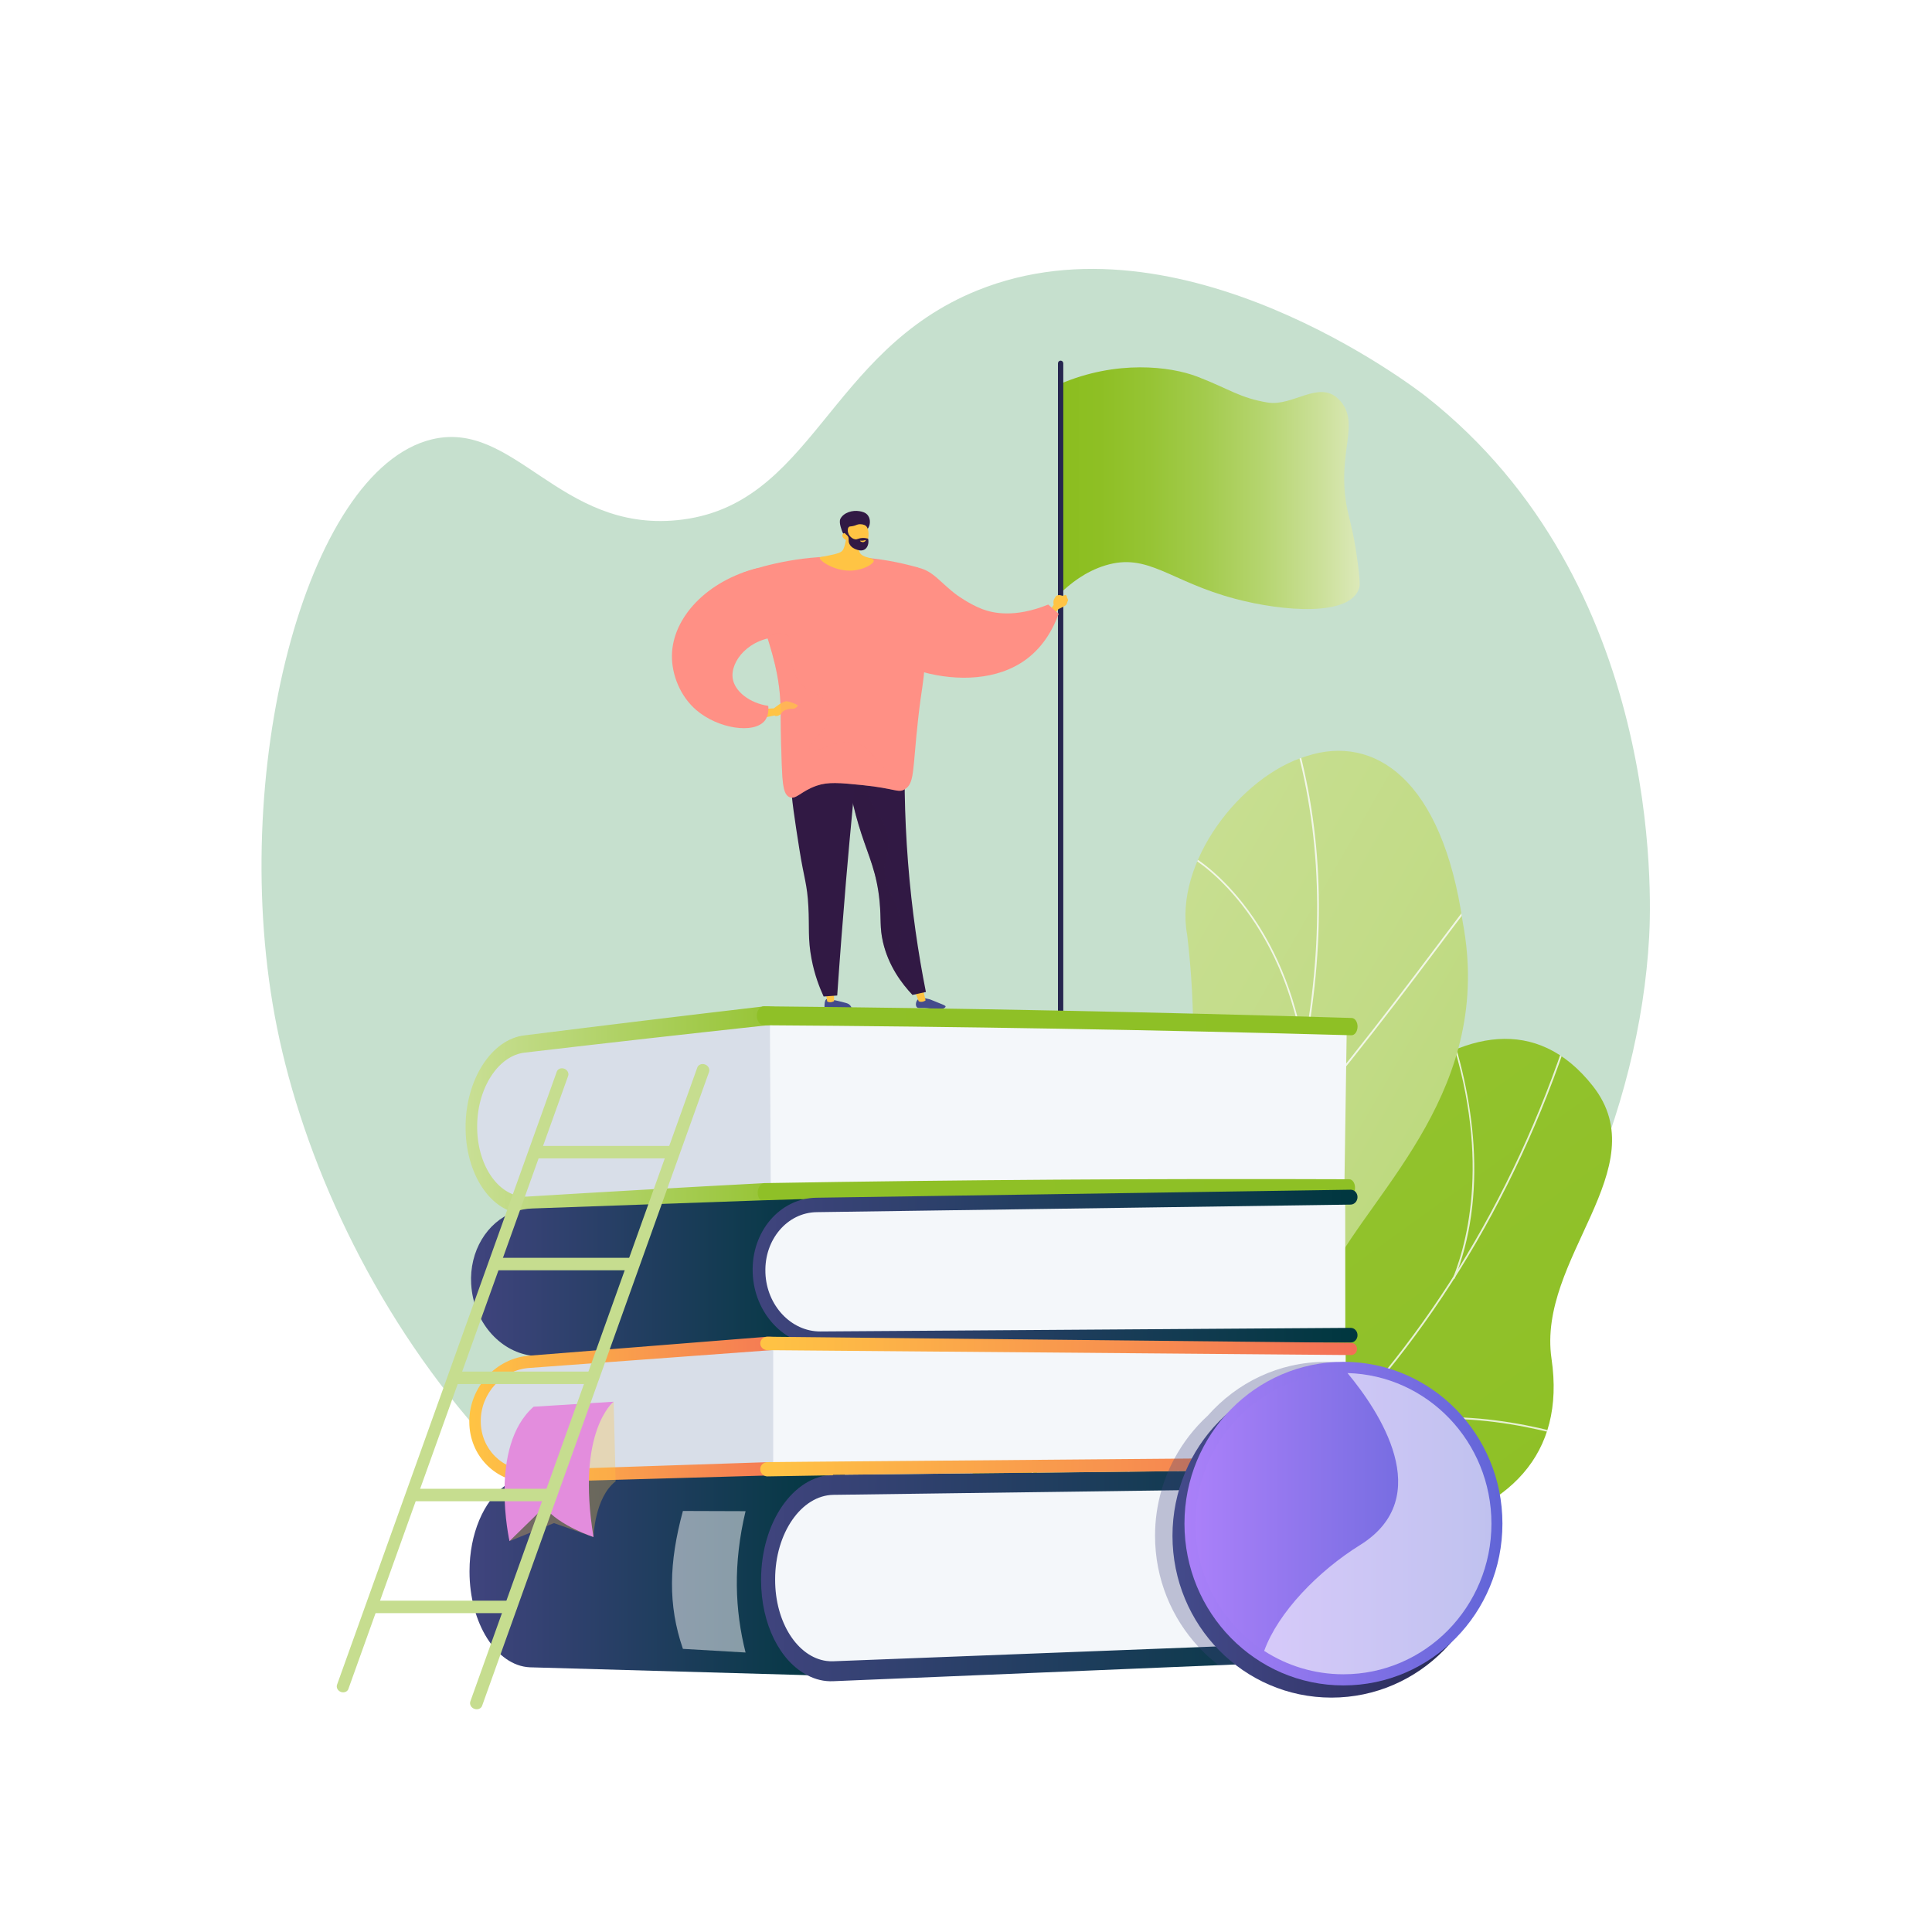 <?xml version="1.0" encoding="utf-8"?>
<!-- Generator: Adobe Illustrator 23.0.5, SVG Export Plug-In . SVG Version: 6.00 Build 0)  -->
<svg version="1.1" xmlns="http://www.w3.org/2000/svg" xmlns:xlink="http://www.w3.org/1999/xlink" x="0px" y="0px"
	 viewBox="0 0 3710 3710" style="enable-background:new 0 0 3710 3710;" xml:space="preserve">
<style type="text/css">
	.st0{fill:#FFFFFF;}
	.st1{fill:#C6E0CE;}
	.st2{clip-path:url(#SVGID_1_);}
	.st3{fill:url(#SVGID_2_);}
	.st4{opacity:0.8;clip-path:url(#SVGID_3_);}
	.st5{fill:#FCFDFE;}
	.st6{clip-path:url(#SVGID_4_);fill:url(#SVGID_5_);}
	.st7{opacity:0.8;clip-path:url(#SVGID_4_);}
	.st8{fill:url(#SVGID_6_);}
	.st9{fill:#26264F;}
	.st10{fill:url(#SVGID_7_);}
	.st11{fill:url(#SVGID_8_);}
	.st12{fill:url(#SVGID_9_);}
	.st13{fill:url(#SVGID_10_);}
	.st14{fill:url(#SVGID_11_);}
	.st15{fill:url(#SVGID_12_);}
	.st16{fill:url(#SVGID_14_);}
	.st17{opacity:0.3;fill:url(#SVGID_15_);}
	.st18{fill:url(#SVGID_17_);}
	.st19{fill:url(#SVGID_18_);}
	.st20{fill:url(#SVGID_19_);}
	.st21{fill:url(#SVGID_21_);}
	.st22{fill:url(#SVGID_22_);}
	.st23{fill:url(#SVGID_23_);}
	.st24{fill:url(#SVGID_24_);}
	.st25{fill:url(#SVGID_25_);}
	.st26{fill:url(#SVGID_26_);}
	.st27{opacity:0.3;fill:url(#SVGID_27_);}
	.st28{fill:#D8DEE8;}
	.st29{fill:url(#SVGID_28_);}
	.st30{fill:#F4F7FA;}
	.st31{fill:url(#SVGID_29_);}
	.st32{fill:url(#SVGID_30_);}
	.st33{fill:url(#SVGID_31_);}
	.st34{fill:url(#SVGID_32_);}
	.st35{fill:url(#SVGID_33_);}
	.st36{fill:url(#SVGID_34_);}
	.st37{fill:url(#SVGID_35_);}
	.st38{fill:url(#SVGID_36_);}
	.st39{fill:url(#SVGID_37_);}
	.st40{opacity:0.5;fill:#FFFFFF;}
	.st41{opacity:0.3;fill:url(#SVGID_38_);}
	.st42{fill:url(#SVGID_39_);}
	.st43{fill:url(#SVGID_40_);}
	.st44{fill:url(#SVGID_41_);}
	.st45{fill:url(#SVGID_42_);}
	.st46{fill:url(#SVGID_43_);}
	.st47{fill:url(#SVGID_44_);}
	.st48{fill:url(#SVGID_45_);}
	.st49{fill:url(#SVGID_46_);}
	.st50{opacity:0.3;fill:url(#SVGID_47_);}
	.st51{fill:url(#SVGID_48_);}
	.st52{fill:url(#SVGID_49_);}
	.st53{fill:url(#SVGID_50_);}
	.st54{opacity:0.6;fill:#FFFFFF;}
</style>
<g id="Background">
	<g>
		<g>
			<rect class="st0" width="3710" height="3710"/>
		</g>
	</g>
</g>
<g id="Illustration">
	<g>
		<path class="st1" d="M1876.5,557.8c-288.6,116.8-316.3,415.4-576.2,441.1c-226.4,22.3-312.5-193.8-471.4-155.1
			c-242,59-394.2,646.4-297,1129.3c100.4,498.7,522.1,1161.6,1220.8,1206.9c784.4,50.8,1377.9-712,1414.2-1381.4
			c3.9-72.4,27.1-678.9-428.5-1037.2C2715.6,743.4,2266.7,399.8,1876.5,557.8z"/>
		<g>
			<defs>
				<rect id="SVGID_13_" x="1541.8" y="1402.3" width="1581.8" height="1770.5"/>
			</defs>
			<clipPath id="SVGID_1_">
				<use xlink:href="#SVGID_13_"  style="overflow:visible;"/>
			</clipPath>
			<g class="st2">
				<g>
					<g>
						
							<linearGradient id="SVGID_2_" gradientUnits="userSpaceOnUse" x1="-4750.364" y1="-2223.13" x2="-3806.582" y2="-2223.13" gradientTransform="matrix(-0.583 -0.812 -0.812 0.583 -1862.425 659.314)">
							<stop  offset="3.597120e-03" style="stop-color:#8EC025"/>
							<stop  offset="1" style="stop-color:#92C22D"/>
						</linearGradient>
						<path class="st3" d="M1721.5,3438.7c-17.7-8.5-48.9-43-53.4-55.4c-29.9-82.5-95.7-233.4-62.6-320c5.7-14.8,76.4-7,90-17.8
							c46.3-6.2,62.7-5.4,103.8-33.2c121.5-82.2-9.4-354.7,242.9-352.3c184.8,1.8,307.8,107.3,374-163.8
							c66.2-271.1,426.3-686.1,642.6-410.6c124.1,158.1-107.8,330.8-79.4,523.8c26.9,183.4-80.2,291.9-275.3,332.4
							s-130.1,142.4-129.9,308.4c0.2,199.3-282.5,141.5-410.8,103.5C2060,3323,1776.6,3316,1721.5,3438.7z"/>
						<g>
							<defs>
								<path id="SVGID_16_" d="M1570.8,3026.6c0.1,137.3-5.3,277-5.8,415.3c71.1,30.1,155.4,63.7,200.6-22.4
									c62.8-119.6,295-97.2,398.1-66.1c127.6,38.6,411,95.8,410.6-103.4c-0.3-165.8-65.1-267.9,129.9-308.4
									c195-40.5,302.2-148.9,275.3-332.4c-28.3-193,203.5-365.6,79.4-523.8c-216.2-275.6-576.5,139.8-642.5,410.5
									s-190,166.6-373.9,163.6c-251-4.1-124.8,274.6-241.7,350.4C1709.1,3069.5,1661.9,3037.6,1570.8,3026.6z"/>
							</defs>
							<clipPath id="SVGID_3_">
								<use xlink:href="#SVGID_16_"  style="overflow:visible;"/>
							</clipPath>
							<g class="st4">
								<path class="st5" d="M1636.6,3231.2l-0.5-3.4c163.4-23.5,320.7-72.3,467.7-144.9c141.3-69.8,273.2-161.7,392.1-273.1
									c230.9-216.4,409.1-503,515.4-828.9l3.2,1.1c-106.4,326.4-284.9,613.6-516.3,830.3c-119.2,111.7-251.4,203.7-392.9,273.7
									C1958,3158.8,1800.3,3207.6,1636.6,3231.2z"/>
								<path class="st5" d="M2583.8,3332.6c-142.1-105.4-407.5-194.5-591.7-198.4l0.1-3.4c184.8,4,451.1,93.3,593.6,199.1
									L2583.8,3332.6z"/>
								<path class="st5" d="M1761.2,3211.8l-1.4-3.1c87.5-39.9,151.7-123.3,191-247.7c28.8-91.2,43.8-202,44.5-329.3l3.4,0
									c-0.7,127.6-15.8,238.8-44.7,330.4C1914.4,3087.4,1849.5,3171.5,1761.2,3211.8z"/>
								<path class="st5" d="M2530,2780.2l-1.5-3c160.7-83.7,348.9-58.2,478.5-22.1l-0.9,3.3C2877.1,2722.4,2689.8,2697,2530,2780.2
									z"/>
								<path class="st5" d="M2793.1,2455.8l-3.1-1.3c32.9-82.5,74-258.4-19.8-510.1l3.1-1.2c31.7,85,51.1,173.4,56.3,255.7
									C2835.6,2293.5,2823.3,2380,2793.1,2455.8z"/>
							</g>
						</g>
					</g>
				</g>
				<g>
					<g>
						<defs>
							<path id="SVGID_20_" d="M2158.8,3665.3c-98.7-14.8-197.3-31.9-295.7-51.2c-1.6,1.5-34-216.9,68-331.4
								c201.5-221.9,65.8-421,27.1-538.9c-62-166.4-30.2-368.6,149.8-330.7c175.4,32.6,202-334.9,171.7-618
								c-25.8-137.8,101.9-305,229.4-343.2c130.1-42.3,260,44.3,299.8,319c60.2,318-167.8,509.8-252.2,669.3
								c-83.1,156.5,110.2,283.2-45.4,421.9c-130.8,123.2-295.8,211.8-235.4,366.6C2337.7,3381.5,2322.9,3506.6,2158.8,3665.3z"/>
						</defs>
						<clipPath id="SVGID_4_">
							<use xlink:href="#SVGID_20_"  style="overflow:visible;"/>
						</clipPath>
						
							<linearGradient id="SVGID_5_" gradientUnits="userSpaceOnUse" x1="-700.856" y1="379.968" x2="208.457" y2="379.968" gradientTransform="matrix(-0.867 -0.498 -0.498 0.867 2274.708 2110.009)">
							<stop  offset="0" style="stop-color:#B9D777"/>
							<stop  offset="0.479" style="stop-color:#C1DB85"/>
							<stop  offset="0.996" style="stop-color:#C7DE90"/>
						</linearGradient>
						<path class="st6" d="M2158.8,3665.3c-98.7-14.8-197.3-31.9-295.7-51.2c-1.6,1.5-34-216.9,68-331.4
							c201.5-221.9,65.8-421,27.1-538.9c-61.3-166.2-29.1-346.3,137.1-348.9c184.4-6.6,217.8-317.2,184.4-599.8
							c-25.8-137.8,101.9-305,229.4-343.2c130.1-42.3,260,44.3,299.8,319c60.2,318-167.8,509.8-252.2,669.3
							c-83.1,156.5,110.2,283.2-45.4,421.9c-130.8,123.2-295.8,211.8-235.4,366.6C2337.7,3381.5,2322.9,3506.6,2158.8,3665.3z"/>
						<g class="st7">
							<path class="st5" d="M2026.5,3678.2l-3.3,0c0-1.9,94.3-461.2,256.9-908.3c22.5-72.4,46.9-145.4,70.5-216
								c63.2-189.1,128.5-384.6,159.6-579.3c34.7-217.7,22.3-413.7-37.8-599.3l3.2-1.1c60.3,186.2,72.7,382.7,37.9,600.9
								c-31.1,195-96.5,390.7-159.7,579.9c-23.6,70.6-48,143.6-70.5,216C2121.1,3216.5,2026.7,3675.6,2026.5,3678.2z"/>
							<path class="st5" d="M2467.9,2188l-2.5-2.3c110-124.4,242.8-301.3,314.1-396.3c55.7-74.1,57.6-76.2,59.8-75.8l-0.5,3.4
								l0.3-1.7l0.6,1.5c-2.8,1.9-26.9,34-57.5,74.7C2710.9,1886.6,2578,2063.5,2467.9,2188z"/>
							<path class="st5" d="M2501.7,2017.6c-22.8-142.9-80.7-236.8-125.2-290.5c-49.6-59.8-94.3-84.9-98.8-85.3c0,0,0.3,0,0.7-0.2
								l-1.9-2.8c0.9-0.6,2-0.4,4.5,0.7c12.2,5.4,57.6,34.3,105.3,94.7c60.1,76.1,101.1,173.9,118.5,283L2501.7,2017.6z"/>
							<path class="st5" d="M2186.6,3062.2l-3.3-0.4c15.5-132.8-14.9-275.5-90.3-424.4c-39.3-77.6-89.5-153.7-149.1-226
								c-4.1-5-5.8-7.1-6.3-7.9l2.9-1.7c0.3,0.6,2.8,3.6,6,7.4c59.8,72.5,110.1,148.8,149.6,226.6
								C2171.7,2785.3,2202.2,2928.7,2186.6,3062.2z"/>
							<path class="st5" d="M2231.1,2922.3l-2.9-1.8c118.2-194.4,367.5-208,369.6-207.3l1.3,1.6l-1.2,1.7l-0.5-1.6l-0.2,1.7
								c0,0,0,0,0,0C2592.9,2716.6,2348.3,2729.6,2231.1,2922.3z M2596.9,2713.3l0.5,1.6L2596.9,2713.3z"/>
							<path class="st5" d="M2042.9,3603.3l-3.3-0.1c2.1-57.8-18.2-156.4-126.8-297.5c-5.8-7.5-5.8-7.5-5.7-8.5l3.3,0.5l-1.7-0.2
								l1.5-0.6c0.3,0.6,2.5,3.5,5.1,6.8C2024.7,3445.5,2045.1,3544.9,2042.9,3603.3z"/>
							<path class="st5" d="M2068,3494.4l-3.2-0.9c12.5-43.9,61.7-129.9,250.8-212.7c2.6-1.2,4.3-1.9,4.9-2.2l1.5,3
								c-0.6,0.3-2.4,1.1-5.1,2.3C2129.1,3366.1,2080.4,3451.1,2068,3494.4z"/>
						</g>
					</g>
				</g>
			</g>
		</g>
		<g>
			<g>
				<g>
					<linearGradient id="SVGID_6_" gradientUnits="userSpaceOnUse" x1="2032.996" y1="937.38" x2="2610.921" y2="937.38">
						<stop  offset="0" style="stop-color:#8BBE1F"/>
						<stop  offset="0.135" style="stop-color:#8EBF24"/>
						<stop  offset="0.302" style="stop-color:#96C434"/>
						<stop  offset="0.486" style="stop-color:#A3CB4D"/>
						<stop  offset="0.682" style="stop-color:#B6D570"/>
						<stop  offset="0.886" style="stop-color:#CDE19D"/>
						<stop  offset="1" style="stop-color:#DCE9B9"/>
					</linearGradient>
					<path class="st8" d="M2035.4,737.4c108.5-46.6,211.9-34,263.6-14.2c61.1,23.4,81.3,40.9,135.4,49.8c48,7.9,97.9-43.2,135.4-7.1
						c2.5,2.4,5.6,5.4,9.1,10.7c26.8,40.1-4.9,88.6,3.9,173.3c4.5,43.3,15.3,55.4,25.4,138.7c3.8,31.7,3,36.3,2,40
						c-16.4,56.2-146.6,45.6-238.2,21.3c-126.3-33.4-167-89.5-249.9-64c-38.3,11.8-67.3,35.3-85.9,53.3
						C2044.5,1005.8,2026.9,870.7,2035.4,737.4z"/>
					<g>
						<path class="st9" d="M2036.7,1988.5c-2.8,0-5.1-2.3-5.1-5.2V697.7c0-2.9,2.3-5.2,5.1-5.2s5.1,2.3,5.1,5.2v1285.5
							C2041.8,1986.1,2039.6,1988.5,2036.7,1988.5z"/>
					</g>
				</g>
			</g>
			<g>
				
					<linearGradient id="SVGID_7_" gradientUnits="userSpaceOnUse" x1="3637.384" y1="1990.216" x2="3637.859" y2="1990.216" gradientTransform="matrix(0.444 0.896 -0.896 0.444 3455.762 -448.151)">
					<stop  offset="0" style="stop-color:#FFC444"/>
					<stop  offset="0.996" style="stop-color:#F36F56"/>
				</linearGradient>
				<path class="st10" d="M2014.3,1174.6l9.1-13c0,0-1.8-6.8,1.2-11.8c3-5,3-5,3-5s3.9-3.7,11.3-1.1c1.7,0.6,3.5,0.4,5-0.6
					c4.4-3.1,5.5,5.4,5.5,5.4s3.2,3.8,0.3,7c0,0-0.4,4.8-3.9,7.3c-3.5,2.5-13,6.6-13,6.6l-10.2,12.5L2014.3,1174.6z"/>
				
					<linearGradient id="SVGID_8_" gradientUnits="userSpaceOnUse" x1="3614.562" y1="2175.119" x2="3615.034" y2="2175.119" gradientTransform="matrix(0.444 0.896 -0.896 0.444 3455.762 -448.151)">
					<stop  offset="0" style="stop-color:#FF9085"/>
					<stop  offset="1" style="stop-color:#FB6FBB"/>
				</linearGradient>
				<path class="st11" d="M2012.9,1160.9c-65.3,26.5-107.3,16.1-126.8,8.7c-24.5-9.4-48.1-26.6-48.1-26.6
					c-33.2-24.3-46.2-48.5-79-53.7c-2.5-0.4-9.8-1.4-17.8-0.7c-47.2,4.3-99.8,67.9-93.1,110.2c11.7,73.4,212.4,148.9,322.6,67.3
					c35.5-26.3,53.2-62.7,62.3-87.4C2026.3,1172.7,2019.6,1166.8,2012.9,1160.9z"/>
				
					<linearGradient id="SVGID_9_" gradientUnits="userSpaceOnUse" x1="3654.868" y1="2005.332" x2="3655.334" y2="2005.332" gradientTransform="matrix(-0.996 8.970000e-02 8.970000e-02 0.996 2456.547 -160.454)">
					<stop  offset="0" style="stop-color:#444B8C"/>
					<stop  offset="0.996" style="stop-color:#26264F"/>
				</linearGradient>
				<path class="st12" d="M1586.3,1919.2c-2.7,2.5-2.9,8.4-3,12.2c-0.1,1.7-0.1,2.6,0.1,3.2c1.6,4.3,10,4.3,23.3,4.8
					c20.9,0.9,27.2,2.2,28.6-1.1c1.3-3-2.6-7.6-3.1-8.1c-2.4-2.7-5.2-3.6-10.6-5c-10-2.7-16.7-4.1-18.8-4.5
					C1590.2,1918,1588.1,1917.6,1586.3,1919.2z"/>
				
					<linearGradient id="SVGID_10_" gradientUnits="userSpaceOnUse" x1="3623.977" y1="1936.489" x2="3624.444" y2="1936.489" gradientTransform="matrix(-0.998 6.940000e-02 6.940000e-02 0.998 2040.621 -60.669)">
					<stop  offset="0" style="stop-color:#FFC444"/>
					<stop  offset="0.996" style="stop-color:#F36F56"/>
				</linearGradient>
				<path class="st13" d="M1601,1898l0.8,24.2c-0.7,1.1-7.9,4.2-13.3,0.9l-4.1-24L1601,1898z"/>
				
					<linearGradient id="SVGID_11_" gradientUnits="userSpaceOnUse" x1="3641.209" y1="2050.367" x2="3641.675" y2="2050.367" gradientTransform="matrix(-0.977 0.213 0.213 0.977 1968.053 -210.656)">
					<stop  offset="0" style="stop-color:#444B8C"/>
					<stop  offset="0.996" style="stop-color:#26264F"/>
				</linearGradient>
				<path class="st14" d="M1762.3,1919.5c-3.6,3.6-4.7,10.6-2,14.2c2.7,3.6,7.2,1.2,19.6,2.3c13.2,1.1,16.5,4.5,25.6,2.5
					c3.7-0.8,10.2-3,10.3-5.6c0-1.9-3.2-3-13.9-7.3c-15.2-6.1-15.1-6.4-18.4-7.1C1775.3,1916.6,1767,1914.8,1762.3,1919.5z"/>
				
					<linearGradient id="SVGID_12_" gradientUnits="userSpaceOnUse" x1="3622.335" y1="1988.37" x2="3622.8" y2="1988.37" gradientTransform="matrix(-0.989 0.145 0.145 0.989 1974.58 -128.668)">
					<stop  offset="0" style="stop-color:#FFC444"/>
					<stop  offset="0.996" style="stop-color:#F36F56"/>
				</linearGradient>
				<path class="st15" d="M1771.9,1898l5.5,22.8c-0.6,1.2-7.5,4.8-13.2,2l-8.7-22.4L1771.9,1898z"/>
				
					<linearGradient id="SVGID_14_" gradientUnits="userSpaceOnUse" x1="3585.279" y1="1567.592" x2="3585.746" y2="1567.592" gradientTransform="matrix(0.999 5.330000e-02 -5.330000e-02 0.999 -237.58 -19.3)">
					<stop  offset="0" style="stop-color:#311944"/>
					<stop  offset="1" style="stop-color:#893976"/>
				</linearGradient>
				<path class="st16" d="M1738.8,1402.3c-3,75.6-2.4,160.9,4.9,253.9c7.2,91.9,19.7,175.3,34.3,248.7c-8.6,1.9-17.2,3.7-25.8,5.6
					c-20.4-21.6-45.9-55.2-56.6-101.3c-6.6-28.6-3.2-42.9-6.5-77.9c-5.3-55.6-20.4-85.4-35.2-130.8
					c-13.3-40.8-28.5-100.5-34.2-179.4C1659.4,1414.8,1699.1,1408.6,1738.8,1402.3z"/>
				
					<linearGradient id="SVGID_15_" gradientUnits="userSpaceOnUse" x1="3585.788" y1="1572.893" x2="3586.256" y2="1572.893" gradientTransform="matrix(0.999 5.330000e-02 -5.330000e-02 0.999 -237.58 -19.3)">
					<stop  offset="0" style="stop-color:#311944"/>
					<stop  offset="1" style="stop-color:#893976"/>
				</linearGradient>
				<path class="st17" d="M1726.9,1755.7c-9.5-38.2-27.7-48.2-28.3-84.3c-0.5-25.5,8.5-27.6,7.9-51.9c-0.9-37-22.2-56.4-32.9-79.6
					c-11.3-24.6-15.6-64,14.8-129.7c-22.9,3.6-45.8,7.2-68.7,10.8c5.7,79,20.8,138.6,34.2,179.4c14.8,45.4,29.9,75.2,35.2,130.8
					c3.3,34.9-0.1,49.3,6.5,77.9c10.7,46.1,36.1,79.7,56.6,101.3c2.2-0.5,4.4-0.9,6.6-1.4c-22.1-26.8-29.9-50.8-31.9-70.2
					C1723.7,1807.2,1736.4,1794.2,1726.9,1755.7z"/>
				
					<linearGradient id="SVGID_17_" gradientUnits="userSpaceOnUse" x1="3560.757" y1="1680.239" x2="3561.224" y2="1680.239" gradientTransform="matrix(0.998 -6.940000e-02 6.940000e-02 0.998 -160.893 92.986)">
					<stop  offset="0" style="stop-color:#311944"/>
					<stop  offset="1" style="stop-color:#893976"/>
				</linearGradient>
				<path class="st18" d="M1652.8,1397.6c-10.2,95.8-19.6,193.5-28.1,293c-6.3,74.6-12,148.4-17,221.1c-8.7,0.6-17.4,1.2-26.1,1.9
					c-7.5-16.3-17.4-41.1-23.3-72.6c-7.3-38.2-3.9-60.5-6-99.8c-2.2-44.1-8.4-54-17.2-110c-17.9-113.6-26.8-170.3,1.5-203.8
					C1545.9,1416.5,1574.3,1389.5,1652.8,1397.6z"/>
				<linearGradient id="SVGID_18_" gradientUnits="userSpaceOnUse" x1="3557.714" y1="1300.153" x2="3558.18" y2="1300.153">
					<stop  offset="0" style="stop-color:#FF9085"/>
					<stop  offset="1" style="stop-color:#FB6FBB"/>
				</linearGradient>
				<path class="st19" d="M1427.2,1099.6c47.1-16.2,118.9-34.2,206.7-30.6c50.9,2.1,94.6,11,129.3,20.9c4.7,26.7,9.4,53.4,14.1,80
					c1.1,26.7,1.4,63-1.5,105.8c-3,42.8-5.8,43.5-12.6,103.9c-11,98.5-6.4,124.3-25.9,136.1c-12.7,7.7-17.2-1.6-81.8-8.1
					c-43.3-4.4-65.4-6.4-87.3,1.2c-29.9,10.3-39.8,27.5-52.2,21.9c-11.8-5.4-13.3-26.1-14.7-62.3c-2.2-55.8-2.1-93.8-2.3-107.3
					c-0.9-62.3-16.4-109.9-36.3-170.8C1450.3,1152.1,1437.2,1121.2,1427.2,1099.6z"/>
				<g>
					
						<linearGradient id="SVGID_19_" gradientUnits="userSpaceOnUse" x1="3610.894" y1="456.513" x2="3611.361" y2="456.513" gradientTransform="matrix(0.894 0.447 -0.447 0.894 171.027 -182.996)">
						<stop  offset="0" style="stop-color:#FFC444"/>
						<stop  offset="0.996" style="stop-color:#F36F56"/>
					</linearGradient>
					<path class="st20" d="M1628.1,1007.3c-0.7,15.7-3.1,28-5.1,36.4c-2.4,9.6-3.8,12.1-5.7,14c-2.7,2.9-6.8,5.3-29.1,9.7
						c-12.2,2.4-13.7,2.2-14,3.4c-1.6,5.8,30.1,27.8,64.1,24.7c20.8-1.8,40.3-12.8,39.5-19.2c-0.8-6.4-21.7-4.1-27.2-15.9
						c-3.9-8.2,1.5-19.3,7.7-28.4C1653.3,1021.2,1633,1018.1,1628.1,1007.3z"/>
					<g>
						
							<linearGradient id="SVGID_21_" gradientUnits="userSpaceOnUse" x1="3590.55" y1="767.562" x2="3591.017" y2="767.562" gradientTransform="matrix(-0.999 -4.960000e-02 -4.960000e-02 0.999 1789.584 252.477)">
							<stop  offset="0" style="stop-color:#311944"/>
							<stop  offset="1" style="stop-color:#6B3976"/>
						</linearGradient>
						<path class="st21" d="M1666.1,1015.6c5.2-6.3,6.1-17.8,0.9-25.4c-4.5-6.5-12.1-7.8-16.6-8.6c-13.1-2.3-30.1,2.4-36.5,14.5
							c-3.8,7.1,2.8,22.8,3.8,25.6c1.2,3.2,3.5,4.4,5.6,6.8c2.9,3.4,7.4,8.8,14.8,17.9c0.7-2.5,1.8-5.6,3.5-9
							c0.6-1.3,3.2-6.3,6.8-10.4C1655.7,1018.8,1661.2,1021.6,1666.1,1015.6z"/>
						
							<linearGradient id="SVGID_22_" gradientUnits="userSpaceOnUse" x1="3537.514" y1="817.688" x2="3537.981" y2="817.688" gradientTransform="matrix(1 -1.160000e-02 1.160000e-02 1 281.353 228.061)">
							<stop  offset="0" style="stop-color:#FFC444"/>
							<stop  offset="0.996" style="stop-color:#F36F56"/>
						</linearGradient>
						<path class="st22" d="M1627.3,1038.5c0,0,7.9,15,25.3,14.8c15.5-0.2,19.7-35.4,10.2-43.4c-3.2-2.7-9.7-4.1-15.2-2.8
							c-3.2,0.7-4.4,2-9.7,3.1c-4.9,1-6.2,0.4-7.7,1.6c-1.9,1.5-3.4,5.2-0.9,15.7c-2.8-3.2-6.3-4.6-8.9-3.5
							c-0.4,0.2-1.5,0.9-2.2,1.9C1615.9,1029.7,1619.2,1035,1627.3,1038.5z"/>
						
							<linearGradient id="SVGID_23_" gradientUnits="userSpaceOnUse" x1="3591.813" y1="787.108" x2="3592.28" y2="787.108" gradientTransform="matrix(-0.999 -4.960000e-02 -4.960000e-02 0.999 1789.584 252.477)">
							<stop  offset="0" style="stop-color:#311944"/>
							<stop  offset="1" style="stop-color:#6B3976"/>
						</linearGradient>
						<path class="st23" d="M1629.6,1009.5c0.7,0.6-1.7,3.3-2.1,7.3c-0.7,7.8,6.5,17.5,14.4,18.8c4.6,0.7,6.1-2.1,13.9-2.5
							c4.8-0.3,8.8,0.6,11.2,1.3c2,8.7-0.8,17.1-6.6,20.7c-6.3,3.9-13.8,0.9-17-0.3c-2.1-0.8-8.9-3.5-12.2-10.2
							c-3.4-6.9,0.5-10.8-3.6-15.6c-2.1-2.4-4.9-3.6-7.4-8.2c-0.7-1.2-1.1-2.3-1.4-3.1C1623,1013.7,1628.6,1008.6,1629.6,1009.5z"/>
						
							<linearGradient id="SVGID_24_" gradientUnits="userSpaceOnUse" x1="3590.16" y1="792.064" x2="3590.627" y2="792.064" gradientTransform="matrix(-0.999 -4.960000e-02 -4.960000e-02 0.999 1789.584 252.477)">
							<stop  offset="0" style="stop-color:#FFC444"/>
							<stop  offset="1" style="stop-color:#F36F56"/>
						</linearGradient>
						<path class="st24" d="M1661.2,1037.2c0,0-3.4,1.6-9.2,1c-0.3,0-0.6,0-0.6,0.2c-0.2,0.6,3.4,3.3,6.9,2.5
							c2.5-0.6,4.5-2.8,4.2-3.4C1662.3,1037.1,1661.7,1037.2,1661.2,1037.2z"/>
					</g>
				</g>
				<linearGradient id="SVGID_25_" gradientUnits="userSpaceOnUse" x1="3557.714" y1="1362.275" x2="3558.18" y2="1362.275">
					<stop  offset="0" style="stop-color:#FFC444"/>
					<stop  offset="0.996" style="stop-color:#F36F56"/>
				</linearGradient>
				<path class="st25" d="M1470.6,1361.1l15.6-0.9c0,0,17.1-14.5,24.8-13.6c7.8,0.9,19.4,6.4,20.8,7.5c1.4,1.2-4.3,7.6-9.9,7
					c-5.7-0.6-18.3,2.5-20.6,7.6c-2.3,5.1-12.1,8.2-13.7,5.2l-20.9,4.2L1470.6,1361.1z"/>
				<linearGradient id="SVGID_26_" gradientUnits="userSpaceOnUse" x1="3557.714" y1="1244.522" x2="3558.18" y2="1244.522">
					<stop  offset="0" style="stop-color:#FF9085"/>
					<stop  offset="1" style="stop-color:#FB6FBB"/>
				</linearGradient>
				<path class="st26" d="M1475.3,1355.5c1.1,13-1.7,21.8-6.3,27.9c-20.6,26.9-90.6,15.9-132.2-20.1c-30.8-26.6-47.1-68-46.5-105
					c1.2-72.3,67-143.1,164.9-167.6c14.5,44.1,29,88.2,43.5,132.3c-60.4,0.9-97,47.3-91.6,80.3
					C1411.2,1327.9,1439.4,1350.1,1475.3,1355.5z"/>
				<linearGradient id="SVGID_27_" gradientUnits="userSpaceOnUse" x1="3557.714" y1="1373.621" x2="3558.18" y2="1373.621">
					<stop  offset="0" style="stop-color:#FF9085"/>
					<stop  offset="1" style="stop-color:#FB6FBB"/>
				</linearGradient>
				<path class="st27" d="M1712.1,1483.4c-31.8-13.8-31.6-42.3-61.2-54.2c-42.3-17-89.1,22.5-96.4,11.5
					c-7.6-11.4,48.2-46.3,40.8-80.8c-5.9-27.4-44.9-22.5-65.8-60c-19.8-35.6-0.6-68.4-18.1-80.8c-6.3-4.4-17.4-6.2-38.4,3.2
					c14.7,46.6,25.2,87.7,25.9,138.7c0.2,13.6,0.1,51.5,2.3,107.3c1.4,36.2,2.9,56.9,14.7,62.3c12.3,5.6,22.3-11.6,52.2-21.9
					c21.9-7.6,44-5.5,87.3-1.2c64.6,6.5,69.1,15.8,81.8,8.1c8.2-5,12.2-12.6,14.8-27C1739.1,1490.1,1725.3,1489.1,1712.1,1483.4z"/>
			</g>
		</g>
		<g>
			<g>
				<g>
					<path class="st28" d="M1544.7,2292.5c-179.8,6.5-359.5,13.9-539.1,22.2c-49.5,2.3-89.9-53.4-91-124.4
						c-0.2-16.1-0.5-32.1-0.7-48.2c-1.1-71,37.7-132.7,87.5-137.9c180.5-18.6,361.2-36.3,542-53.1
						C1543.9,2064.9,1544.3,2178.7,1544.7,2292.5z"/>
					
						<linearGradient id="SVGID_28_" gradientUnits="userSpaceOnUse" x1="2569.075" y1="2131.712" x2="3244.758" y2="2131.712" gradientTransform="matrix(1 0 0 1 -1675.046 0)">
						<stop  offset="0" style="stop-color:#C9DF95"/>
						<stop  offset="0.996" style="stop-color:#8FC027"/>
					</linearGradient>
					<path class="st29" d="M1468.9,2308.3c-152.1,6.9-304.2,14.5-456.3,22.7c-64.5,2.8-117.1-69.9-118.5-162.2c0-0.3,0-0.7,0-1
						c-1.5-92.2,49-172.9,114-179.7c152.8-19.2,305.8-37.7,459-55.6c8.1-0.8,101.6,7.4,101.6,17.5c0,10.1-87.2,18.1-95.2,18.8
						c-155.1,16.8-310.1,34.2-464.9,52.4c-52.4,5.2-93.4,70.2-92.3,144.9c0,0.3,0,0.7,0,1c1.2,74.7,43.8,133.3,95.9,130.7
						c152.1-9.3,304.3-17.9,456.5-25.9c8-0.4,101,9.5,101,19.6C1569.7,2301.7,1476.9,2308,1468.9,2308.3z"/>
				</g>
				<g>
					<path class="st30" d="M2581.6,2281.1c-367.2-0.9-734.4,2.1-1101.5,8.8c-0.6-113.5-1.1-226.9-1.7-340.4
						c369.4,3,738.6,9.9,1107.8,20.5C2584.7,2073.8,2583.2,2177.5,2581.6,2281.1z"/>
					
						<linearGradient id="SVGID_29_" gradientUnits="userSpaceOnUse" x1="3128.301" y1="1960.204" x2="4281.941" y2="1960.204" gradientTransform="matrix(1 0 0 1 -1675.046 0)">
						<stop  offset="0" style="stop-color:#8FC027"/>
						<stop  offset="0.996" style="stop-color:#8EC025"/>
					</linearGradient>
					<path class="st31" d="M2595.2,1988c-375.9-10.4-751.9-16.8-1128-19.2c-7.6,0-13.9-8.2-13.9-18.3c-0.1-10,6.1-18.1,13.7-18.1
						c376.3,3.5,752.6,11,1128.7,22.4c6.3,0.2,11.4,7.8,11.2,16.9C2606.7,1980.9,2601.5,1988.1,2595.2,1988z"/>
					
						<linearGradient id="SVGID_30_" gradientUnits="userSpaceOnUse" x1="3130.109" y1="2286.235" x2="4277.166" y2="2286.235" gradientTransform="matrix(1 0 0 1 -1675.046 0)">
						<stop  offset="0" style="stop-color:#8FC027"/>
						<stop  offset="0.996" style="stop-color:#8EC025"/>
					</linearGradient>
					<path class="st32" d="M2590.4,2297.7c-373.9-0.4-747.8,3.1-1121.6,10.5c-7.6,0.1-13.8-7.9-13.8-17.9
						c-0.1-10,6.1-18.3,13.6-18.4c374-6.4,748.1-8.8,1122.3-7.4c6.3,0,11.3,7.5,11.2,16.6C2602,2290.3,2596.8,2297.8,2590.4,2297.7z
						"/>
				</g>
			</g>
			<g>
				
					<linearGradient id="SVGID_31_" gradientUnits="userSpaceOnUse" x1="2579.555" y1="2452.28" x2="3277.462" y2="2452.28" gradientTransform="matrix(1 0 0 1 -1675.046 0)">
					<stop  offset="0" style="stop-color:#40447E"/>
					<stop  offset="0.996" style="stop-color:#00373F"/>
				</linearGradient>
				<path class="st33" d="M1551.7,2302.9L1551.7,2302.9l-17.1-0.1l-74.1,2.3l-437.8,15.5c-13,0.3-25.4,2.8-36.9,7.2
					c-50.4,19.3-84.8,74.6-81,138.2l0.1,0.8c4.2,70.5,53.6,127.5,114.1,136.2c6.2,0.9,12.6,1.3,19.1,1.1l366.5-14.6l58-2.3l22.4-0.9
					l64.5-2.9l13.5-0.9h0.1l4.6,0.2l9.4-0.2l0.3-2.7l1.1-12l0.1-1.4l0.9-9.7l20.6-229.5l1.3-14.5l0.6-6.9l0.6-5.5L1551.7,2302.9z"/>
				<g>
					<path class="st30" d="M2583.4,2564l-965.9,6.2c-80.4,0.5-146.9-47.1-148.9-106.6l-1.4-40.5c-2.1-59.8,61.6-109.5,142.5-110.6
						l973.5-14.2L2583.4,2564z"/>
					
						<linearGradient id="SVGID_32_" gradientUnits="userSpaceOnUse" x1="3120.393" y1="2434.316" x2="4281.941" y2="2434.316" gradientTransform="matrix(1 0 0 1 -1675.046 0)">
						<stop  offset="0" style="stop-color:#40447E"/>
						<stop  offset="0.996" style="stop-color:#00373F"/>
					</linearGradient>
					<path class="st34" d="M2593.8,2578l-1017.4,6c-69.6,0.4-128.2-62.1-131-139.6l0-0.9c-2.8-77.9,51.8-142.4,122-143.5
						l1026.2-15.4c7.3-0.1,13.2,6.2,13.2,14.1c0,7.9-5.9,14.4-13.2,14.5l-1025.3,14.5c-56.6,0.8-100.6,52.7-98.5,115.6l0,0.9
						c2.2,62.6,49.5,113,105.7,112.6l1018.2-6.9c7.2,0,13.1,6.2,13.1,14C2606.9,2571.6,2601,2577.9,2593.8,2578z"/>
				</g>
			</g>
			<g>
				
					<linearGradient id="SVGID_33_" gradientUnits="userSpaceOnUse" x1="2576.757" y1="3016.899" x2="3298.274" y2="3016.899" gradientTransform="matrix(1 0 0 1 -1675.046 0)">
					<stop  offset="0" style="stop-color:#40447E"/>
					<stop  offset="0.996" style="stop-color:#00373F"/>
				</linearGradient>
				<path class="st35" d="M1565.4,2817.8l-16,0.5l-58.4,2l-31.1,1.1l-266.9,9.2l-11.2,0.4l-50.7,1.7l-81.2,2.8l-32.8,1.1
					c-10.3,0.2-20.2,2.4-29.7,6.4c-6.4,2.7-12.4,6.2-18.3,10.5c-40.1,28.9-67.5,91.6-67.5,163.6v1.1c0,98.2,51.2,180.5,115.7,183.5
					l532.2,15.1l33.9,1l1.8-19.2l0.9-9.3l31.4-319.2l2.2-18.4l2.4-19.9v0l0.8-12.7l0.1-3.3L1565.4,2817.8z"/>
				<g>
					<path class="st30" d="M2584.1,2838.4v331.3l-265.3,10.7l-674,27.1c-21.1,0.9-41.2-2.3-59.7-8.7
						c-58.6-20.3-100.2-73.4-100.2-137.5v-57.2c0-75.9,58.6-139.6,134.6-152.2c8.3-1.4,16.9-2.2,25.7-2.3l590.7-7L2584.1,2838.4z"/>
					<linearGradient id="SVGID_34_" gradientUnits="userSpaceOnUse" x1="1461.39" y1="3024.943" x2="2605.951" y2="3024.943">
						<stop  offset="0" style="stop-color:#40447E"/>
						<stop  offset="0.996" style="stop-color:#00373F"/>
					</linearGradient>
					<path class="st36" d="M2606,3168.9c0,9.7-5.1,17.8-11.4,18.1l-254.5,10.6l-740,30.8c-17.8,0.8-34-3.3-49.7-11.4
						c-52.2-26.8-88.9-97.8-88.9-182.5v-1.2c0-109.7,62-199.7,138.5-201.2l0.5,0l21.3-0.2l621.7-6.6l351.2-3.8c0,0,0,0,0.1,0
						c6.3,0,11.4,8,11.4,17.7c0,9.7-5.1,17.8-11.4,17.9l-9.1,0.2l-355.2,4.8l-612.6,8.2l-17.2,0.2c-61.9,0.8-112.2,73.6-112.2,162.1
						v1.2c0,81.9,43,148.1,98.5,155.7c4.5,0.6,8.9,0.8,13.5,0.6L2302,3163l283.5-11l9.1-0.3C2600.9,3151.4,2606,3159.1,2606,3168.9z
						"/>
				</g>
				<g>
					<path class="st28" d="M1549.4,2822.5l-539,12.4c-49.5,1.1-89-38.8-89-89.1v-34.2c0-50.4,39.5-93.7,89-96.8l539-34.2V2822.5z"/>
					
						<linearGradient id="SVGID_35_" gradientUnits="userSpaceOnUse" x1="2576.267" y1="2706.657" x2="3249.493" y2="2706.657" gradientTransform="matrix(1 0 0 1 -1675.046 0)">
						<stop  offset="0" style="stop-color:#FFC444"/>
						<stop  offset="0.996" style="stop-color:#F36F56"/>
					</linearGradient>
					<path class="st37" d="M1473.6,2833.4l-456.4,13c-64.6,1.3-116-50.8-116-116.2v-0.7c0-65.4,51.4-122,116-126.3l456.4-36.3
						c8-0.5,100.8,5.6,100.8,12.8s-86.7,12.6-94.7,13.1l-462.6,34c-52.2,3.2-93.9,48.8-93.9,101.8v0.7c0,53,41.7,95,93.9,93.7
						l456.4-15.2c7.9-0.2,100.8,7.1,100.8,14.2S1481.6,2833.3,1473.6,2833.4z"/>
				</g>
				<g>
					<polygon class="st30" points="2584.1,2589.5 2584.1,2810.1 2248.1,2813.3 1622.4,2819.1 1571.3,2819.6 1549.3,2819.8 
						1491,2820.4 1484.8,2820.4 1484.8,2579.1 1544.3,2579.2 1544.3,2579.2 1574.4,2579.7 1577.2,2579.9 1840.4,2582.4 					"/>
					
						<linearGradient id="SVGID_36_" gradientUnits="userSpaceOnUse" x1="3134.924" y1="2584.475" x2="4280.981" y2="2584.475" gradientTransform="matrix(1 0 0 1 -1675.046 0)">
						<stop  offset="0" style="stop-color:#FFC444"/>
						<stop  offset="0.996" style="stop-color:#F36F56"/>
					</linearGradient>
					<path class="st38" d="M2594.5,2602.1l-1120.9-9.4c-7.6-0.1-13.7-5.9-13.7-13s6.1-12.8,13.7-12.8l1120.9,11.7
						c6.3,0.1,11.4,5.4,11.4,11.9C2605.9,2596.9,2600.8,2602.1,2594.5,2602.1z"/>
					<linearGradient id="SVGID_37_" gradientUnits="userSpaceOnUse" x1="1459.881" y1="2816.608" x2="2605.951" y2="2816.608">
						<stop  offset="0" style="stop-color:#FFC444"/>
						<stop  offset="0.996" style="stop-color:#F36F56"/>
					</linearGradient>
					<path class="st39" d="M2606,2809.7c0,6.4-5.1,11.7-11.4,11.7c0,0,0,0-0.1,0l-351.3,3.8l-621.8,6.6l-21.5,0.3l-0.8,0.9
						l-125.5,2.1h-0.1c-6.1,0-11.2-4.5-13-9.7c-0.3-1-0.5-2.4-0.6-3.5c0-0.2,0-0.7,0-1c0-7.1,6.1-13.2,13.7-13.2h0.4l10.9-0.1
						l64.5-0.6l705.5-5.9l330.5-2.8l9.1-0.2C2600.8,2798.1,2606,2803.2,2606,2809.7z"/>
				</g>
				<path class="st40" d="M1431.7,3173.3l-120.3-7c-29.1-84.4-26.9-165.8,0-264.8l120.3,0.4
					C1407.5,3002.9,1411.2,3092.3,1431.7,3173.3z"/>
				
					<linearGradient id="SVGID_38_" gradientUnits="userSpaceOnUse" x1="3669.803" y1="2825.571" x2="3670.27" y2="2825.571" gradientTransform="matrix(1 0 0 1 -1675.046 0)">
					<stop  offset="0" style="stop-color:#FFC444"/>
					<stop  offset="0.996" style="stop-color:#F36F56"/>
				</linearGradient>
				<path class="st41" d="M1182.2,2844.5l-3.8-152.8l-138.2,154.8c0,0-74.7,41-61.8,112.9l85.4-34.6l75.9,26.8
					C1139.6,2951.6,1141.6,2876.1,1182.2,2844.5z"/>
				<linearGradient id="SVGID_39_" gradientUnits="userSpaceOnUse" x1="3557.714" y1="2825.571" x2="3558.18" y2="2825.571">
					<stop  offset="3.597120e-03" style="stop-color:#E38DDD"/>
					<stop  offset="1" style="stop-color:#9571F6"/>
				</linearGradient>
				<path class="st42" d="M1024.7,2701.3l153.7-9.6c0,0-72.3,55.9-38.7,259.8c0,0-65.7-21.2-94.3-57.6l-67,65.4
					C978.4,2959.4,937.5,2778.1,1024.7,2701.3z"/>
			</g>
		</g>
		<g>
			<linearGradient id="SVGID_40_" gradientUnits="userSpaceOnUse" x1="3557.714" y1="2650.603" x2="3558.18" y2="2650.603">
				<stop  offset="0" style="stop-color:#C6DD8F"/>
				<stop  offset="4.077378e-02" style="stop-color:#B5D387"/>
				<stop  offset="0.166" style="stop-color:#85B772"/>
				<stop  offset="0.294" style="stop-color:#5C9E60"/>
				<stop  offset="0.425" style="stop-color:#3B8B51"/>
				<stop  offset="0.558" style="stop-color:#217B46"/>
				<stop  offset="0.695" style="stop-color:#0F713D"/>
				<stop  offset="0.838" style="stop-color:#046A39"/>
				<stop  offset="0.996" style="stop-color:#006837"/>
			</linearGradient>
			<path class="st43" d="M1083.6,2052.2c-6-2.2-12.5,0.3-14.4,5.7L647.2,3235.2c-1.9,5.4,1.4,11.6,7.4,13.8c6,2.2,12.5-0.3,14.4-5.7
				L1091,2066.1C1092.9,2060.7,1089.6,2054.5,1083.6,2052.2z"/>
			<linearGradient id="SVGID_41_" gradientUnits="userSpaceOnUse" x1="3557.714" y1="2212.475" x2="3558.18" y2="2212.475">
				<stop  offset="0" style="stop-color:#C6DD8F"/>
				<stop  offset="4.077378e-02" style="stop-color:#B5D387"/>
				<stop  offset="0.166" style="stop-color:#85B772"/>
				<stop  offset="0.294" style="stop-color:#5C9E60"/>
				<stop  offset="0.425" style="stop-color:#3B8B51"/>
				<stop  offset="0.558" style="stop-color:#217B46"/>
				<stop  offset="0.695" style="stop-color:#0F713D"/>
				<stop  offset="0.838" style="stop-color:#046A39"/>
				<stop  offset="0.996" style="stop-color:#006837"/>
			</linearGradient>
			<path class="st44" d="M1303.9,2213.1c0,6.2-5,11.3-11.1,11.3h-262.7c-6.1,0-11.1-5.1-11.1-11.3v-1.3c0-6.2,5-11.3,11.1-11.3
				h262.7c6.1,0,11.1,5.1,11.1,11.3V2213.1z"/>
			<linearGradient id="SVGID_42_" gradientUnits="userSpaceOnUse" x1="3557.714" y1="2427.388" x2="3558.18" y2="2427.388">
				<stop  offset="0" style="stop-color:#C6DD8F"/>
				<stop  offset="4.077378e-02" style="stop-color:#B5D387"/>
				<stop  offset="0.166" style="stop-color:#85B772"/>
				<stop  offset="0.294" style="stop-color:#5C9E60"/>
				<stop  offset="0.425" style="stop-color:#3B8B51"/>
				<stop  offset="0.558" style="stop-color:#217B46"/>
				<stop  offset="0.695" style="stop-color:#0F713D"/>
				<stop  offset="0.838" style="stop-color:#046A39"/>
				<stop  offset="0.996" style="stop-color:#006837"/>
			</linearGradient>
			<path class="st45" d="M1226.8,2428c0,6.2-5,11.3-11.1,11.3H953c-6.1,0-11.1-5.1-11.1-11.3v-1.3c0-6.2,5-11.3,11.1-11.3h262.7
				c6.1,0,11.1,5.1,11.1,11.3V2428z"/>
			<linearGradient id="SVGID_43_" gradientUnits="userSpaceOnUse" x1="3557.714" y1="2645.713" x2="3558.18" y2="2645.713">
				<stop  offset="0" style="stop-color:#C6DD8F"/>
				<stop  offset="4.077378e-02" style="stop-color:#B5D387"/>
				<stop  offset="0.166" style="stop-color:#85B772"/>
				<stop  offset="0.294" style="stop-color:#5C9E60"/>
				<stop  offset="0.425" style="stop-color:#3B8B51"/>
				<stop  offset="0.558" style="stop-color:#217B46"/>
				<stop  offset="0.695" style="stop-color:#0F713D"/>
				<stop  offset="0.838" style="stop-color:#046A39"/>
				<stop  offset="0.996" style="stop-color:#006837"/>
			</linearGradient>
			<path class="st46" d="M1149.7,2646.4c0,6.2-5,11.3-11.1,11.3H875.9c-6.1,0-11.1-5.1-11.1-11.3v-1.3c0-6.2,5-11.3,11.1-11.3h262.7
				c6.1,0,11.1,5.1,11.1,11.3V2646.4z"/>
			<linearGradient id="SVGID_44_" gradientUnits="userSpaceOnUse" x1="3557.714" y1="2870.861" x2="3558.18" y2="2870.861">
				<stop  offset="0" style="stop-color:#C6DD8F"/>
				<stop  offset="4.077378e-02" style="stop-color:#B5D387"/>
				<stop  offset="0.166" style="stop-color:#85B772"/>
				<stop  offset="0.294" style="stop-color:#5C9E60"/>
				<stop  offset="0.425" style="stop-color:#3B8B51"/>
				<stop  offset="0.558" style="stop-color:#217B46"/>
				<stop  offset="0.695" style="stop-color:#0F713D"/>
				<stop  offset="0.838" style="stop-color:#046A39"/>
				<stop  offset="0.996" style="stop-color:#006837"/>
			</linearGradient>
			<path class="st47" d="M1069.3,2871.5c0,6.2-5,11.3-11.1,11.3H795.5c-6.1,0-11.1-5.1-11.1-11.3v-1.3c0-6.2,5-11.3,11.1-11.3h262.7
				c6.1,0,11.1,5.1,11.1,11.3V2871.5z"/>
			<linearGradient id="SVGID_45_" gradientUnits="userSpaceOnUse" x1="3557.714" y1="3085.774" x2="3558.18" y2="3085.774">
				<stop  offset="0" style="stop-color:#C6DD8F"/>
				<stop  offset="4.077378e-02" style="stop-color:#B5D387"/>
				<stop  offset="0.166" style="stop-color:#85B772"/>
				<stop  offset="0.294" style="stop-color:#5C9E60"/>
				<stop  offset="0.425" style="stop-color:#3B8B51"/>
				<stop  offset="0.558" style="stop-color:#217B46"/>
				<stop  offset="0.695" style="stop-color:#0F713D"/>
				<stop  offset="0.838" style="stop-color:#046A39"/>
				<stop  offset="0.996" style="stop-color:#006837"/>
			</linearGradient>
			<path class="st48" d="M992.2,3086.4c0,6.2-5,11.3-11.1,11.3H718.4c-6.1,0-11.1-5.1-11.1-11.3v-1.3c0-6.2,5-11.3,11.1-11.3h262.7
				c6.1,0,11.1,5.1,11.1,11.3V3086.4z"/>
			<linearGradient id="SVGID_46_" gradientUnits="userSpaceOnUse" x1="3557.714" y1="2662.8" x2="3558.18" y2="2662.8">
				<stop  offset="0" style="stop-color:#C6DD8F"/>
				<stop  offset="4.077378e-02" style="stop-color:#B5D387"/>
				<stop  offset="0.166" style="stop-color:#85B772"/>
				<stop  offset="0.294" style="stop-color:#5C9E60"/>
				<stop  offset="0.425" style="stop-color:#3B8B51"/>
				<stop  offset="0.558" style="stop-color:#217B46"/>
				<stop  offset="0.695" style="stop-color:#0F713D"/>
				<stop  offset="0.838" style="stop-color:#046A39"/>
				<stop  offset="0.996" style="stop-color:#006837"/>
			</linearGradient>
			<path class="st49" d="M1353.9,2044.1c-6.2-2.3-12.9,0.3-14.9,5.9L903.2,3267.2c-2,5.6,1.4,12,7.7,14.3c6.2,2.3,12.9-0.3,14.9-5.9
				l435.8-1217.2C1363.5,2052.8,1360.1,2046.4,1353.9,2044.1z"/>
		</g>
		<g>
			<linearGradient id="SVGID_47_" gradientUnits="userSpaceOnUse" x1="3557.714" y1="2906.321" x2="3558.18" y2="2906.321">
				<stop  offset="0" style="stop-color:#40447E"/>
				<stop  offset="0.996" style="stop-color:#3C3B6B"/>
			</linearGradient>
			<path class="st50" d="M2584.1,2857.2V3152l9.8-0.3c6.3-0.2,11.8,7.4,11.8,17.2c0,9.7-5,17.8-11.3,18.1l-254.4,10.6
				c-7.1-5.4-13.9-11.2-20.5-17.2c-6.1-5.6-11.9-11.4-17.6-17.4c-51.9-55.7-83.9-131-83.9-213.8c0-30.3,4.3-59.6,12.3-87.2
				c1.8-6.6,3.9-13.1,6.2-19.4c2.1-5.8,4.3-11.5,6.8-17.1c1.7-4.1,3.6-8.2,5.5-12.1c2-4.1,4-8.2,6.2-12.1
				c16.7-31.2,38.5-59.3,64.3-82.9c55.9-63.3,136.3-103.2,226.3-103.2c13.3,0,28.5,0.9,38.5,2.6v180.7l9.8-0.1
				c6.3-0.1,11.8,5.2,11.8,11.6c0,6.4-4.9,11.8-11.2,11.9c6.3,0,11.4,7.8,11.4,17.5c0,9.7-5.8,17.7-12.1,17.8L2584.1,2857.2z"/>
			<g>
				<linearGradient id="SVGID_48_" gradientUnits="userSpaceOnUse" x1="2251.486" y1="2949.221" x2="2862.04" y2="2949.221">
					<stop  offset="0" style="stop-color:#444B8C"/>
					<stop  offset="0.996" style="stop-color:#26264F"/>
				</linearGradient>
				<ellipse class="st51" cx="2556.8" cy="2949.2" rx="305.3" ry="310.7"/>
				<g>
					<linearGradient id="SVGID_49_" gradientUnits="userSpaceOnUse" x1="2274.513" y1="2925.782" x2="2885.067" y2="2925.782">
						<stop  offset="0" style="stop-color:#AA80F9"/>
						<stop  offset="0.996" style="stop-color:#6165D7"/>
					</linearGradient>
					<ellipse class="st52" cx="2579.8" cy="2925.8" rx="305.3" ry="310.7"/>
					<linearGradient id="SVGID_50_" gradientUnits="userSpaceOnUse" x1="2295.567" y1="2925.782" x2="2864.013" y2="2925.782">
						<stop  offset="0" style="stop-color:#AA80F9"/>
						<stop  offset="0.996" style="stop-color:#6165D7"/>
					</linearGradient>
					<path class="st53" d="M2864,2925.8c0,159.8-127.2,289.3-284.2,289.3c-56,0-108.2-16.5-152.2-44.9
						c-79.4-51.3-132.1-141.5-132.1-244.4c0-159.8,127.2-289.3,284.2-289.3c2.6,0,5.2,0,7.8,0.1
						C2741,2640.8,2864,2768.7,2864,2925.8z"/>
					<g>
						<path class="st0" d="M2369.7,2888.5"/>
						<path class="st0" d="M2362.6,2922.2"/>
						<path class="st0" d="M2362.6,2883.8"/>
					</g>
					<path class="st54" d="M2864,2925.8c0,159.8-127.2,289.3-284.2,289.3c-56,0-108.2-16.5-152.2-44.9c26.7-74,104-153.5,184-203.2
						c148.1-92.1,35.6-258.6-24-330.3C2741,2640.8,2864,2768.7,2864,2925.8z"/>
				</g>
			</g>
		</g>
	</g>
</g>
</svg>
